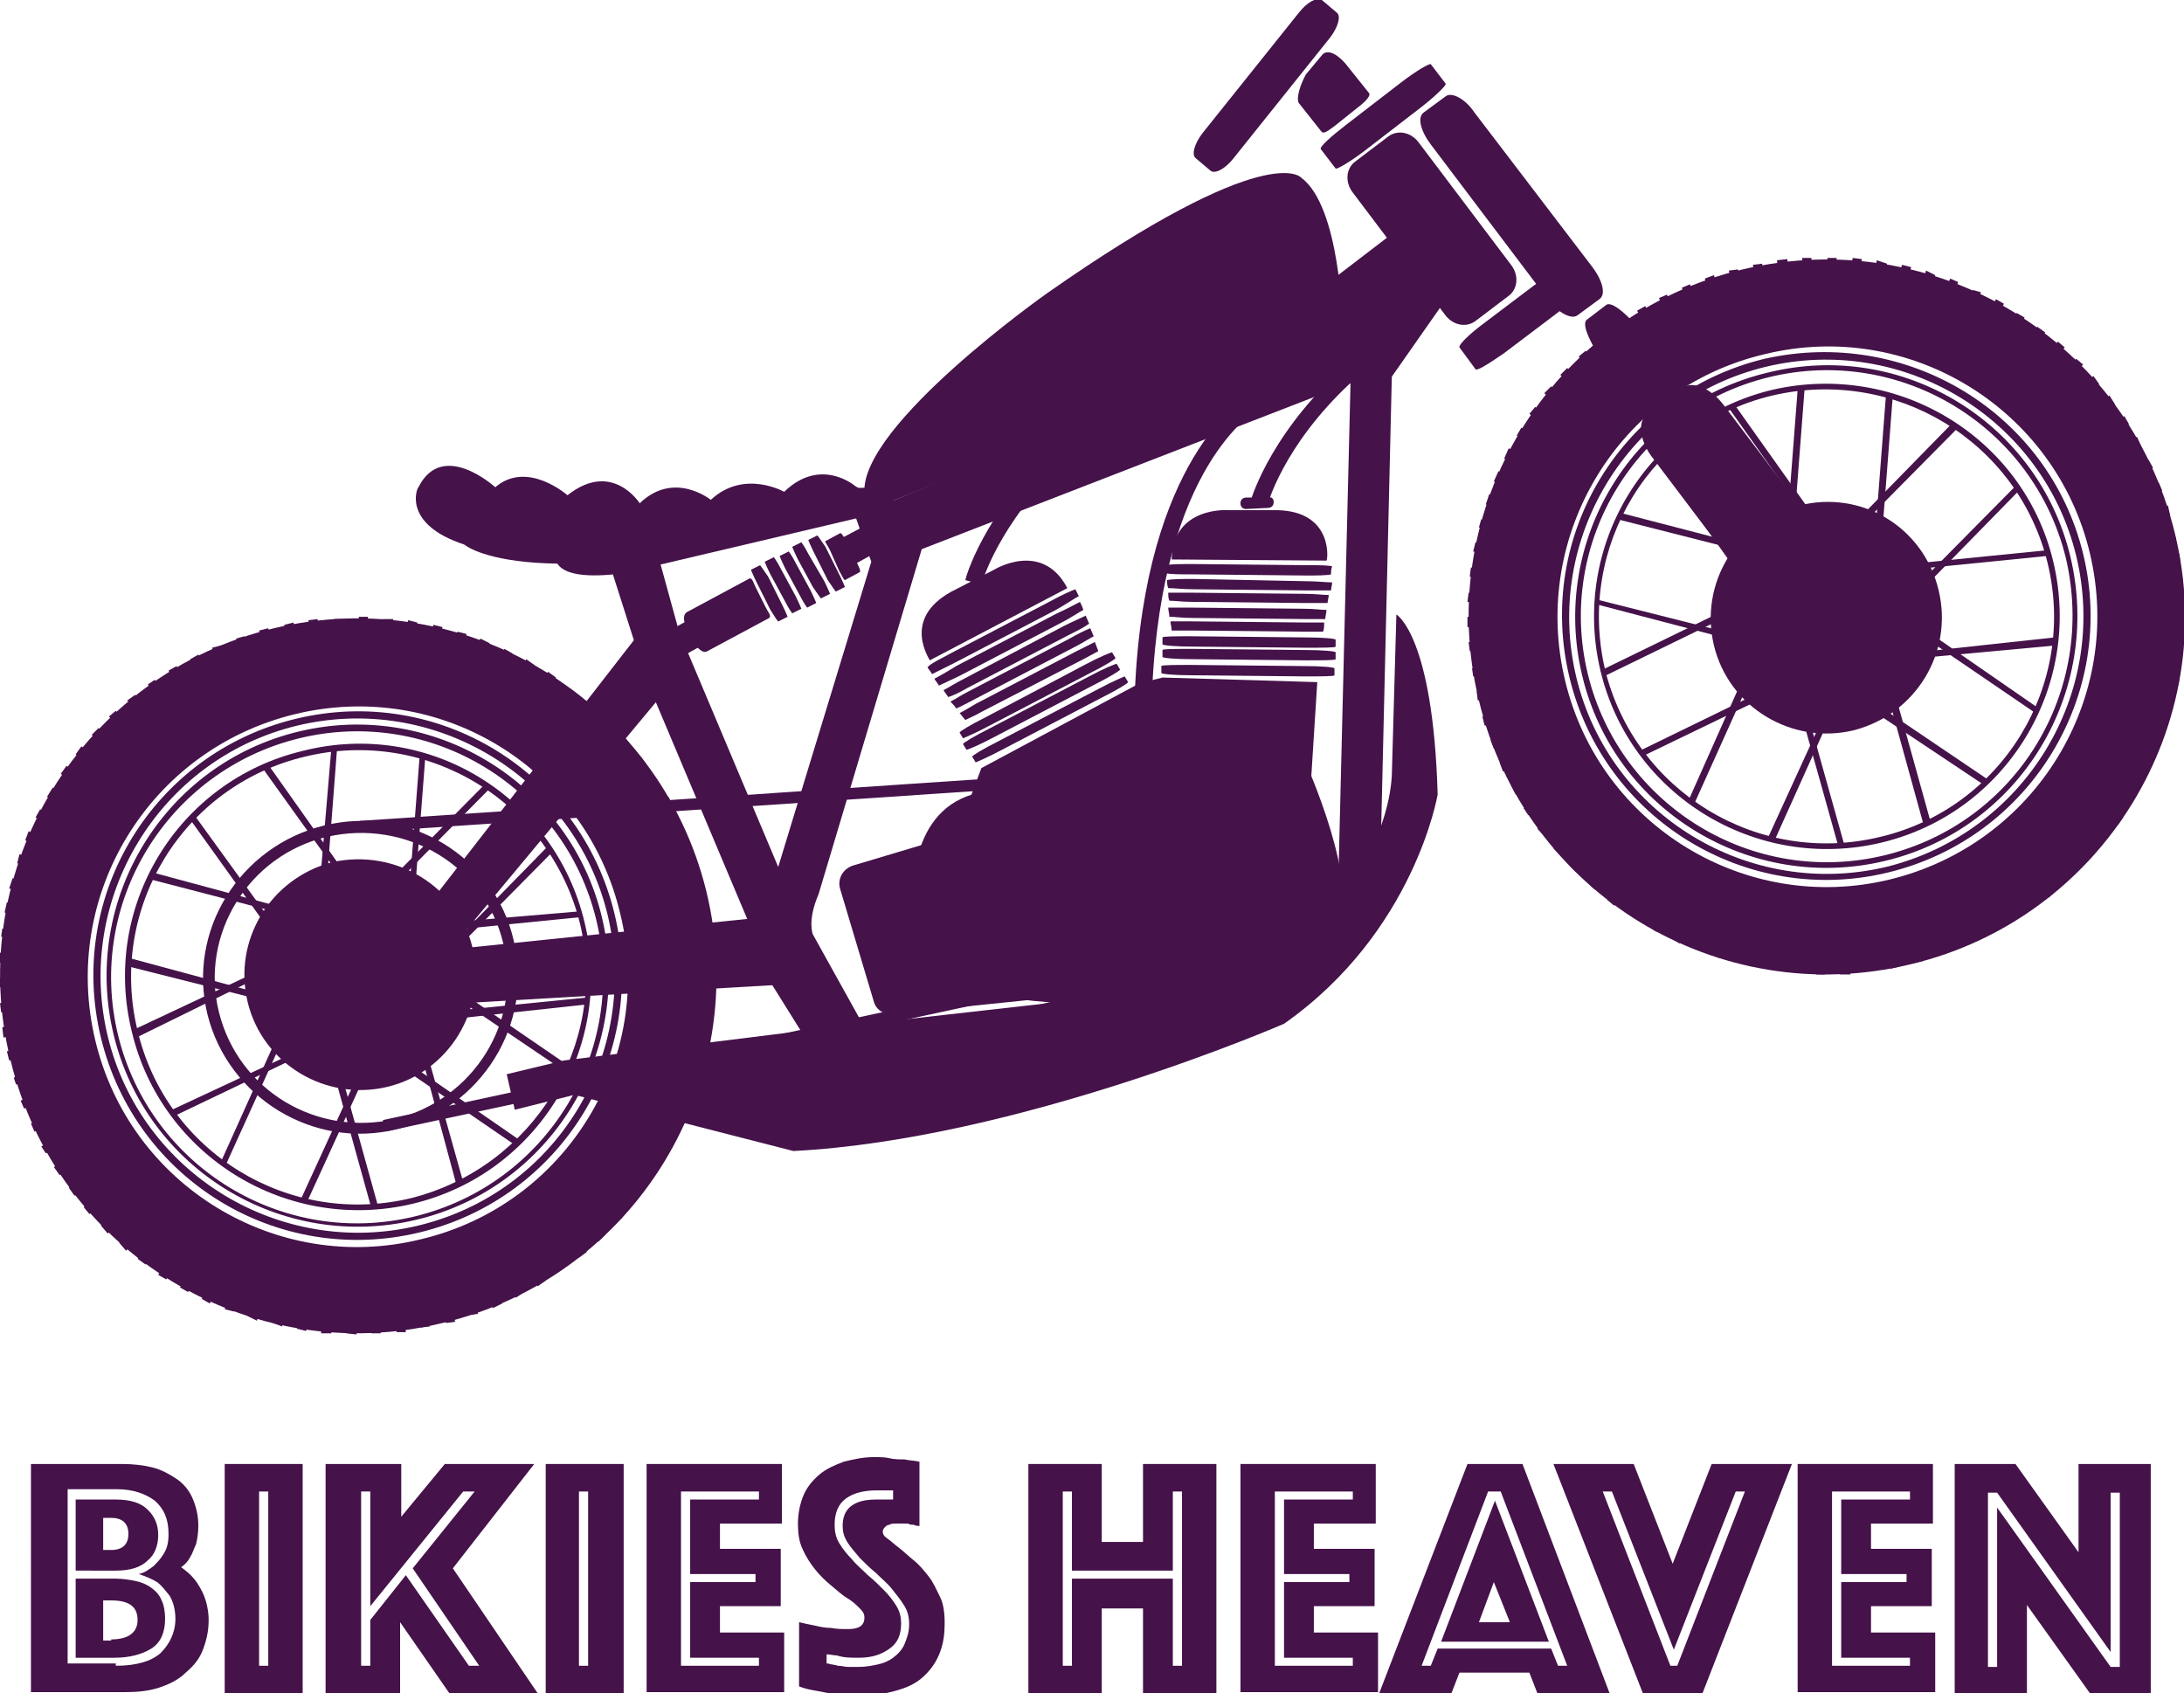 <?xml version="1.0" encoding="utf-8"?>
<!-- Generator: Adobe Illustrator 19.1.0, SVG Export Plug-In . SVG Version: 6.00 Build 0)  -->
<svg version="1.1" id="Layer_1" xmlns="http://www.w3.org/2000/svg" xmlns:xlink="http://www.w3.org/1999/xlink" x="0px" y="0px"
	 viewBox="-755 919.5 190.5 147.7" style="enable-background:new -755 919.5 190.5 147.7;" xml:space="preserve">
<style type="text/css">
	.st0{fill:#45124A;}
	.st1{fill:none;}
	.st2{enable-background:new    ;}
</style>
<g>
	<g>
		<g>
			<g>
				<path class="st0" d="M-601.1,950.8c-12.4,3-20,15.4-17,27.8c3,12.4,15.5,20,27.8,17c12.4-3,20-15.5,17-27.8
					S-588.7,948-601.1,950.8z M-590.4,995.1c-12,2.9-24.2-4.5-27.1-16.5s4.5-24.2,16.5-27.1s24.2,4.5,27.1,16.5
					C-571,980-578.4,992.1-590.4,995.1z"/>
			</g>
		</g>
		<g>
			<g>
				<path class="st0" d="M-603,943c-16.8,4-27.1,20.9-23,37.6c4,16.8,20.9,27.1,37.7,23c16.7-4,27.1-20.9,23-37.6
					C-569.4,949.2-586.2,939-603,943z M-590.1,996.2c-12.6,3.1-25.4-4.7-28.4-17.4c-3-12.6,4.7-25.4,17.4-28.4
					c12.6-3.1,25.4,4.7,28.4,17.4C-569.7,980.5-577.5,993.1-590.1,996.2z"/>
			</g>
		</g>
		<g>
			<g>
				<path class="st0" d="M-600.8,952c-11.8,2.8-19,14.7-16.2,26.4c2.8,11.8,14.7,19,26.4,16.2c11.8-2.8,19-14.7,16.2-26.5
					C-577.2,956.3-589.1,949.1-600.8,952z M-590.6,994.1c-11.5,2.8-23.1-4.3-25.9-15.8s4.3-23.1,15.8-25.9
					c11.5-2.8,23.1,4.3,25.9,15.8C-572.1,979.8-579.1,991.3-590.6,994.1z"/>
			</g>
		</g>
		<g>
			<g>
				<path class="st0" d="M-600.4,953.5c-10.9,2.6-17.6,13.6-15,24.5c2.6,10.9,13.6,17.6,24.5,15c10.9-2.6,17.6-13.6,15-24.5
					C-578.5,957.6-589.5,951-600.4,953.5z M-591,992.5c-10.7,2.6-21.4-4-24-14.6c-2.5-10.7,4-21.4,14.6-23.9
					c10.7-2.5,21.4,4,24,14.6C-573.8,979.3-580.4,990-591,992.5z"/>
			</g>
		</g>
	</g>
	<g>
		<g>
			<g>
				<g>
					<path class="st0" d="M-736.9,1008c-1.8-7.3,2.8-14.7,10.2-16.5l0,0c7.4-1.8,14.8,2.7,16.5,10l0,0c1.8,7.3-2.8,14.7-10.2,16.5
						l0,0C-727.7,1019.8-735.1,1015.2-736.9,1008L-736.9,1008z M-735.9,1007.8c1.7,6.8,8.5,10.9,15.4,9.3l0,0
						c6.8-1.7,11.1-8.5,9.4-15.3l0,0c-1.6-6.8-8.5-10.9-15.4-9.3l0,0C-733.3,994.1-737.6,1001-735.9,1007.8L-735.9,1007.8z"/>
				</g>
			</g>
		</g>
	</g>
	<g>
		<g>
			<g>
				<path class="st0" d="M-721.4,1018.2l-0.2-1l69-14.9l-0.2-14.4l-17.1,0.6l-53.6,3.6l-0.1-1l53.6-3.6l18.2-0.5l0.2,16.2
					L-721.4,1018.2L-721.4,1018.2z M-723.6,992L-723.6,992L-723.6,992L-723.6,992z"/>
			</g>
		</g>
	</g>
	<g>
		<g>
			<g>
				<path class="st0" d="M-729.2,982.2c-12.4,3-20,15.4-17,27.8s15.4,20,27.8,17c12.4-3,20-15.4,17-27.8
					C-704.4,986.8-716.8,979.2-729.2,982.2z M-718.5,1026.4c-12,2.9-24.2-4.5-27.1-16.5c-2.9-12,4.5-24.2,16.5-27.1
					c12-2.9,24.2,4.5,27.1,16.5C-699.1,1011.5-706.5,1023.5-718.5,1026.4z"/>
			</g>
		</g>
		<g>
			<g>
				<path class="st0" d="M-731.1,974.3c-16.7,4-27.1,20.9-23,37.6c4,16.8,20.9,27.1,37.7,23c16.8-4,27.1-20.9,23-37.7
					C-697.5,980.6-714.4,970.3-731.1,974.3z M-718.3,1027.6c-12.6,3.1-25.4-4.7-28.4-17.4c-3-12.6,4.7-25.3,17.4-28.4
					c12.7-3.1,25.4,4.7,28.4,17.4C-697.8,1011.8-705.6,1024.6-718.3,1027.6z"/>
			</g>
		</g>
		<g>
			<g>
				<path class="st0" d="M-728.9,983.3c-11.8,2.8-19,14.7-16.2,26.4c2.8,11.8,14.7,19,26.4,16.2c11.8-2.8,19-14.7,16.2-26.4
					C-705.3,987.8-717.2,980.5-728.9,983.3z M-718.8,1025.6c-11.5,2.8-23.1-4.3-25.9-15.8s4.3-23.1,15.8-25.9s23.1,4.3,25.9,15.8
					S-707.3,1022.8-718.8,1025.6z"/>
			</g>
		</g>
		<g>
			<g>
				<path class="st0" d="M-728.6,985c-10.9,2.6-17.6,13.6-14.9,24.5c2.6,10.9,13.6,17.6,24.5,15c10.9-2.6,17.6-13.6,15-24.5
					C-706.6,989-717.6,982.2-728.6,985z M-719.1,1024c-10.7,2.6-21.4-4-23.9-14.6c-2.6-10.7,4-21.4,14.6-23.9
					c10.7-2.6,21.4,4,24,14.6C-701.9,1010.6-708.5,1021.3-719.1,1024z"/>
			</g>
		</g>
	</g>
	<g>
		<g>
			<g>
				<g>
					<polygon class="st0" points="-732.1,986.5 -731.6,986.2 -724.1,996.8 -724.5,997.1 					"/>
				</g>
			</g>
			<g>
				<g>
					<polygon class="st0" points="-727.2,997.8 -726.1,984.8 -725.6,984.8 -726.6,997.8 					"/>
				</g>
			</g>
		</g>
		<g>
			<g>
				<g>
					<polygon class="st0" points="-741.9,996.2 -741.7,995.6 -729.1,999 -729.2,999.5 					"/>
				</g>
			</g>
			<g>
				<g>
					<polygon class="st0" points="-738.4,991 -737.9,990.8 -730.3,1001.3 -730.8,1001.6 					"/>
				</g>
			</g>
		</g>
		<g>
			<g>
				<g>
					<polygon class="st0" points="-743.3,1009.3 -731.6,1003.8 -731.3,1004.2 -743.1,1010 					"/>
				</g>
			</g>
			<g>
				<g>
					<polygon class="st0" points="-743.8,1003.8 -743.6,1003.1 -731,1006.5 -731.1,1007 					"/>
				</g>
			</g>
		</g>
		<g>
			<g>
				<g>
					<polygon class="st0" points="-735.8,1021 -730.4,1009 -729.9,1009.2 -735.3,1021.1 					"/>
				</g>
			</g>
			<g>
				<g>
					<polygon class="st0" points="-740,1016.3 -728.2,1010.8 -728,1011.2 -739.7,1016.8 					"/>
				</g>
			</g>
		</g>
		<g>
			<g>
				<g>
					<polygon class="st0" points="-726.1,1012.3 -725.5,1012.2 -722,1024.8 -722.6,1024.9 					"/>
				</g>
			</g>
			<g>
				<g>
					<polygon class="st0" points="-728.8,1024.2 -723.3,1012.2 -722.8,1012.5 -728.2,1024.3 					"/>
				</g>
			</g>
		</g>
		<g>
			<g>
				<g>
					<polygon class="st0" points="-720.7,1012.1 -720.3,1011.6 -709.6,1019 -709.9,1019.5 					"/>
				</g>
			</g>
			<g>
				<g>
					<polygon class="st0" points="-718.6,1010.2 -718.1,1010.1 -714.6,1022.6 -715.2,1022.8 					"/>
				</g>
			</g>
		</g>
		<g>
			<g>
				<g>
					<polygon class="st0" points="-716.6,1008.5 -716.7,1007.8 -703.7,1006.5 -703.7,1007.1 					"/>
				</g>
			</g>
			<g>
				<g>
					<polygon class="st0" points="-716.3,1005.8 -716,1005.2 -705.2,1012.6 -705.5,1013.1 					"/>
				</g>
			</g>
		</g>
		<g>
			<g>
				<g>
					<polygon class="st0" points="-716.3,1002.6 -707.2,993.3 -706.8,993.8 -715.9,1003 					"/>
				</g>
			</g>
			<g>
				<g>
					<polygon class="st0" points="-717.4,1000.8 -717.5,1000.1 -704.5,999 -704.4,999.5 					"/>
				</g>
			</g>
		</g>
		<g>
			<g>
				<g>
					<polygon class="st0" points="-719.4,998.5 -718.4,985.5 -717.9,985.5 -718.9,998.5 					"/>
				</g>
			</g>
			<g>
				<g>
					<polygon class="st0" points="-721.9,997.2 -712.8,988 -712.3,988.3 -721.5,997.6 					"/>
				</g>
			</g>
		</g>
	</g>
	<g>
		<g>
			<g>
				<polygon class="st0" points="-731.9,976.5 -732.4,974.5 -731.6,974.3 -731.1,976.3 				"/>
			</g>
			<g>
				<polygon class="st0" points="-734.4,975.2 -733.7,975 -733,976.8 -733.8,977.1 				"/>
			</g>
			<g>
				<polygon class="st0" points="-736.5,976 -735.7,975.8 -735,977.6 -735.7,978 				"/>
			</g>
			<g>
				<polygon class="st0" points="-738.4,977 -737.7,976.6 -736.8,978.5 -737.6,978.8 				"/>
			</g>
			<g>
				<polygon class="st0" points="-740.3,978 -739.6,977.6 -738.6,979.5 -739.3,979.8 				"/>
			</g>
			<g>
				<polygon class="st0" points="-742.1,979.2 -741.5,978.8 -740.3,980.5 -741,981 				"/>
			</g>
			<g>
				<polygon class="st0" points="-743.9,980.6 -743.2,980.1 -742,981.8 -742.6,982.2 				"/>
			</g>
			<g>
				<polygon class="st0" points="-745.5,982 -744.9,981.5 -743.5,983 -744.1,983.5 				"/>
			</g>
			<g>
				<polygon class="st0" points="-747,983.6 -746.4,983 -745,984.5 -745.6,985 				"/>
			</g>
			<g>
				<polygon class="st0" points="-748.4,985.3 -747.9,984.6 -746.3,986 -746.9,986.6 				"/>
			</g>
			<g>
				<polygon class="st0" points="-749.7,987 -749.2,986.3 -747.6,987.5 -748.1,988.2 				"/>
			</g>
			<g>
				<polygon class="st0" points="-750.9,989 -750.4,988.2 -748.7,989.2 -749.2,990 				"/>
			</g>
			<g>
				<polygon class="st0" points="-751.9,990.8 -751.5,990.1 -749.7,991 -750.1,991.8 				"/>
			</g>
			<g>
				<polygon class="st0" points="-752.8,992.8 -752.5,992 -750.6,993 -751,993.6 				"/>
			</g>
			<g>
				<polygon class="st0" points="-753.5,994.8 -753.3,994 -751.4,994.8 -751.7,995.5 				"/>
			</g>
			<g>
				<polygon class="st0" points="-754.2,997 -753.9,996.1 -752,996.8 -752.2,997.5 				"/>
			</g>
			<g>
				<polygon class="st0" points="-754.6,999.1 -754.4,998.2 -752.5,998.8 -752.6,999.5 				"/>
			</g>
			<g>
				<polygon class="st0" points="-754.9,1001.2 -754.8,1000.5 -752.8,1000.8 -752.9,1001.5 				"/>
			</g>
			<g>
				<polygon class="st0" points="-755.1,1003.5 -755,1002.6 -753,1002.8 -753.1,1003.5 				"/>
			</g>
			<g>
				<polygon class="st0" points="-755.1,1005.6 -755.1,1004.8 -753.1,1004.8 -753.1,1005.6 				"/>
			</g>
			<g>
				<polygon class="st0" points="-754.9,1007.8 -755,1007 -753,1006.8 -752.9,1007.6 				"/>
			</g>
			<g>
				<polygon class="st0" points="-754.7,1010 -754.8,1009.1 -752.8,1008.8 -752.7,1009.6 				"/>
			</g>
			<g>
				<polygon class="st0" points="-754.2,1012 -754.4,1011.2 -752.4,1010.8 -752.2,1011.6 				"/>
			</g>
			<g>
				<polygon class="st0" points="-753.8,1013.5 -751.9,1012.8 -751.7,1013.6 -753.6,1014.1 				"/>
			</g>
			<g>
				<polygon class="st0" points="-753.2,1015.5 -751.2,1014.8 -751,1015.5 -752.9,1016.2 				"/>
			</g>
			<g>
				<polygon class="st0" points="-752.3,1017.5 -750.5,1016.6 -750.1,1017.5 -752,1018.2 				"/>
			</g>
			<g>
				<polygon class="st0" points="-751.4,1019.5 -749.6,1018.5 -749.2,1019.2 -751,1020.1 				"/>
			</g>
			<g>
				<polygon class="st0" points="-750.3,1021.3 -748.5,1020.2 -748.1,1021 -749.8,1022 				"/>
			</g>
			<g>
				<polygon class="st0" points="-749,1023.1 -747.4,1022 -746.9,1022.6 -748.5,1023.8 				"/>
			</g>
			<g>
				<polygon class="st0" points="-747.7,1024.8 -746.1,1023.5 -745.6,1024.2 -747.2,1025.4 				"/>
			</g>
			<g>
				<polygon class="st0" points="-746.2,1026.4 -744.7,1025.1 -744.2,1025.7 -745.6,1027.1 				"/>
			</g>
			<g>
				<polygon class="st0" points="-744.6,1027.9 -743.3,1026.4 -742.7,1027.1 -744,1028.6 				"/>
			</g>
			<g>
				<polygon class="st0" points="-743,1029.3 -741.7,1027.8 -741.1,1028.2 -742.3,1029.8 				"/>
			</g>
			<g>
				<polygon class="st0" points="-741.2,1030.7 -740,1028.9 -739.4,1029.4 -740.5,1031.1 				"/>
			</g>
			<g>
				<polygon class="st0" points="-739.3,1031.8 -738.3,1030.1 -737.6,1030.4 -738.6,1032.2 				"/>
			</g>
			<g>
				<polygon class="st0" points="-737.4,1032.8 -736.5,1030.9 -735.8,1031.3 -736.7,1033.2 				"/>
			</g>
			<g>
				<polygon class="st0" points="-735.4,1033.7 -734.6,1031.8 -733.9,1032.2 -734.6,1033.9 				"/>
			</g>
			<g>
				<polygon class="st0" points="-733.4,1034.3 -732.7,1032.4 -731.9,1032.8 -732.6,1034.7 				"/>
			</g>
			<g>
				<polygon class="st0" points="-731.2,1034.9 -730.7,1033.1 -729.9,1033.2 -730.4,1035.2 				"/>
			</g>
			<g>
				<polygon class="st0" points="-729.1,1035.4 -728.8,1033.4 -727.9,1033.6 -728.3,1035.6 				"/>
			</g>
			<g>
				<polygon class="st0" points="-727,1035.8 -726.7,1033.8 -725.9,1033.8 -726.1,1035.8 				"/>
			</g>
			<g>
				<polygon class="st0" points="-724.8,1035.8 -724.7,1033.8 -723.9,1033.8 -723.9,1035.9 				"/>
			</g>
			<g>
				<polygon class="st0" points="-722.6,1035.8 -722.7,1033.8 -721.8,1033.8 -721.8,1035.8 				"/>
			</g>
			<g>
				<polygon class="st0" points="-720.4,1035.7 -720.6,1033.7 -719.8,1033.6 -719.6,1035.7 				"/>
			</g>
			<g>
				<polygon class="st0" points="-718.3,1035.3 -718.6,1033.3 -717.8,1033.2 -717.5,1035.2 				"/>
			</g>
			<g>
				<polygon class="st0" points="-716.1,1034.9 -716.6,1032.9 -715.8,1032.8 -715.3,1034.8 				"/>
			</g>
			<g>
				<polygon class="st0" points="-714.7,1032.3 -713.9,1032.2 -713.3,1034.1 -714,1034.2 				"/>
			</g>
			<g>
				<polygon class="st0" points="-712.7,1031.7 -712,1031.3 -711.2,1033.2 -712,1033.6 				"/>
			</g>
			<g>
				<polygon class="st0" points="-710.9,1030.8 -710.1,1030.4 -709.3,1032.2 -710,1032.7 				"/>
			</g>
			<g>
				<polygon class="st0" points="-709.1,1029.8 -708.4,1029.4 -707.4,1031.2 -708.1,1031.7 				"/>
			</g>
			<g>
				<polygon class="st0" points="-707.4,1028.8 -706.7,1028.3 -705.6,1029.9 -706.2,1030.4 				"/>
			</g>
			<g>
				<polygon class="st0" points="-705.7,1027.6 -705.1,1027.1 -703.8,1028.7 -704.5,1029.2 				"/>
			</g>
			<g>
				<polygon class="st0" points="-704.2,1026.2 -703.5,1025.7 -702.2,1027.2 -702.8,1027.8 				"/>
			</g>
			<g>
				<polygon class="st0" points="-702.7,1024.8 -702.1,1024.2 -700.7,1025.7 -701.3,1026.2 				"/>
			</g>
			<g>
				<polygon class="st0" points="-701.4,1023.2 -700.8,1022.6 -699.3,1024 -699.8,1024.6 				"/>
			</g>
			<g>
				<polygon class="st0" points="-700.1,1021.6 -699.6,1021 -698,1022.2 -698.5,1022.8 				"/>
			</g>
			<g>
				<polygon class="st0" points="-699,1020 -698.5,1019.2 -696.8,1020.3 -697.3,1021 				"/>
			</g>
			<g>
				<polygon class="st0" points="-698,1018.1 -697.6,1017.5 -695.8,1018.5 -696.2,1019.1 				"/>
			</g>
			<g>
				<polygon class="st0" points="-697.1,1016.3 -696.7,1015.6 -694.9,1016.5 -695.2,1017.1 				"/>
			</g>
			<g>
				<polygon class="st0" points="-696.3,1014.5 -696,1013.6 -694.1,1014.3 -694.4,1015.1 				"/>
			</g>
			<g>
				<polygon class="st0" points="-695.7,1012.5 -695.5,1011.8 -693.5,1012.2 -693.8,1013 				"/>
			</g>
			<g>
				<polygon class="st0" points="-695.2,1010.5 -695.1,1009.8 -693.1,1010.1 -693.3,1011 				"/>
			</g>
			<g>
				<polygon class="st0" points="-694.9,1008.5 -694.8,1007.8 -692.8,1008 -692.9,1008.8 				"/>
			</g>
			<g>
				<polygon class="st0" points="-694.7,1006.5 -694.6,1005.6 -692.6,1005.8 -692.7,1006.6 				"/>
			</g>
			<g>
				<polygon class="st0" points="-694.6,1004.5 -694.6,1003.6 -692.6,1003.6 -692.6,1004.5 				"/>
			</g>
			<g>
				<polygon class="st0" points="-694.7,1002.5 -694.8,1001.5 -692.7,1001.5 -692.7,1002.2 				"/>
			</g>
			<g>
				<polygon class="st0" points="-694.9,1000.3 -695.1,999.5 -693,999.3 -692.9,1000.1 				"/>
			</g>
			<g>
				<polygon class="st0" points="-695.3,998.3 -695.5,997.5 -693.5,997.1 -693.3,998 				"/>
			</g>
			<g>
				<polygon class="st0" points="-696,995.6 -694.1,995 -693.9,995.8 -695.8,996.5 				"/>
			</g>
			<g>
				<polygon class="st0" points="-696.7,993.6 -694.8,993 -694.5,993.8 -696.5,994.5 				"/>
			</g>
			<g>
				<polygon class="st0" points="-697.6,991.8 -695.7,991 -695.4,991.8 -697.2,992.5 				"/>
			</g>
			<g>
				<polygon class="st0" points="-698.5,990 -696.7,989 -696.3,989.8 -698.1,990.8 				"/>
			</g>
			<g>
				<polygon class="st0" points="-699.6,988.2 -697.9,987.2 -697.4,988 -699.2,989 				"/>
			</g>
			<g>
				<polygon class="st0" points="-700.8,986.6 -699.1,985.5 -698.7,986.1 -700.3,987.3 				"/>
			</g>
			<g>
				<polygon class="st0" points="-702.1,985 -700.5,983.8 -700,984.5 -701.6,985.8 				"/>
			</g>
			<g>
				<polygon class="st0" points="-703.5,983.6 -702.1,982.2 -701.5,982.8 -703,984.2 				"/>
			</g>
			<g>
				<polygon class="st0" points="-705,982.2 -703.7,980.8 -703.1,981.3 -704.4,982.8 				"/>
			</g>
			<g>
				<polygon class="st0" points="-706.6,981 -705.4,979.5 -704.7,980 -706,981.5 				"/>
			</g>
			<g>
				<polygon class="st0" points="-708.3,979.8 -707.2,978.1 -706.5,978.6 -707.7,980.3 				"/>
			</g>
			<g>
				<polygon class="st0" points="-710.1,978.8 -709.1,977 -708.4,977.5 -709.4,979.2 				"/>
			</g>
			<g>
				<polygon class="st0" points="-711.9,978 -711,976.1 -710.3,976.5 -711.2,978.2 				"/>
			</g>
			<g>
				<polygon class="st0" points="-713.8,977.1 -713.1,975.2 -712.3,975.6 -713.1,977.5 				"/>
			</g>
			<g>
				<polygon class="st0" points="-715.8,976.5 -715.1,974.6 -714.3,974.8 -715,976.8 				"/>
			</g>
			<g>
				<polygon class="st0" points="-717.7,976 -717.2,974 -716.4,974.2 -716.9,976.2 				"/>
			</g>
			<g>
				<polygon class="st0" points="-719.8,975.6 -719.4,973.6 -718.6,973.8 -718.9,975.8 				"/>
			</g>
			<g>
				<polygon class="st0" points="-721.8,975.5 -721.6,973.5 -720.7,973.5 -721,975.5 				"/>
			</g>
			<g>
				<polygon class="st0" points="-723.8,975.5 -723.7,973.3 -722.9,973.3 -723,975.5 				"/>
			</g>
			<g>
				<polygon class="st0" points="-725.9,975.5 -725.9,973.5 -725.1,973.5 -725,975.5 				"/>
			</g>
			<g>
				<polygon class="st0" points="-727.9,975.6 -728.1,973.6 -727.3,973.5 -727.1,975.5 				"/>
			</g>
			<g>
				<polygon class="st0" points="-729.9,976 -730.2,974 -729.4,973.8 -729.1,975.8 				"/>
			</g>
		</g>
		<g>
			<g>
				<polygon class="st0" points="-603.8,945.1 -604.2,943.1 -603.4,943 -602.9,945 				"/>
			</g>
			<g>
				<polygon class="st0" points="-606.3,943.8 -605.5,943.5 -604.9,945.5 -605.7,945.8 				"/>
			</g>
			<g>
				<polygon class="st0" points="-608.3,944.6 -607.6,944.3 -606.8,946.1 -607.6,946.5 				"/>
			</g>
			<g>
				<polygon class="st0" points="-610.3,945.5 -609.6,945.2 -608.7,947 -609.4,947.3 				"/>
			</g>
			<g>
				<polygon class="st0" points="-612.2,946.6 -611.5,946.2 -610.5,948 -611.2,948.5 				"/>
			</g>
			<g>
				<polygon class="st0" points="-614,947.8 -613.3,947.5 -612.2,949 -612.9,949.5 				"/>
			</g>
			<g>
				<polygon class="st0" points="-615.7,949.2 -615.1,948.8 -613.8,950.3 -614.5,950.8 				"/>
			</g>
			<g>
				<polygon class="st0" points="-617.3,950.6 -616.7,950.1 -615.4,951.6 -616,952.1 				"/>
			</g>
			<g>
				<polygon class="st0" points="-618.9,952.2 -618.3,951.6 -616.9,953 -617.4,953.6 				"/>
			</g>
			<g>
				<polygon class="st0" points="-620.3,953.8 -619.7,953.2 -618.2,954.5 -618.7,955.2 				"/>
			</g>
			<g>
				<polygon class="st0" points="-621.6,955.6 -621.1,955 -619.4,956.1 -619.9,956.8 				"/>
			</g>
			<g>
				<polygon class="st0" points="-622.7,957.5 -622.3,956.8 -620.6,957.8 -621,958.5 				"/>
			</g>
			<g>
				<polygon class="st0" points="-623.8,959.5 -623.4,958.6 -621.6,959.6 -622,960.3 				"/>
			</g>
			<g>
				<polygon class="st0" points="-624.7,961.5 -624.3,960.6 -622.5,961.5 -622.8,962.2 				"/>
			</g>
			<g>
				<polygon class="st0" points="-625.4,963.5 -625.1,962.6 -623.2,963.3 -623.5,964.1 				"/>
			</g>
			<g>
				<polygon class="st0" points="-626,965.5 -625.8,964.8 -623.9,965.3 -624.1,966.1 				"/>
			</g>
			<g>
				<polygon class="st0" points="-626.5,967.6 -626.3,966.8 -624.3,967.3 -624.5,968.1 				"/>
			</g>
			<g>
				<polygon class="st0" points="-626.8,969.8 -626.7,969 -624.7,969.3 -624.8,970.1 				"/>
			</g>
			<g>
				<polygon class="st0" points="-627,972 -626.9,971.2 -624.9,971.3 -624.9,972.1 				"/>
			</g>
			<g>
				<polygon class="st0" points="-627,974.2 -627,973.3 -624.9,973.5 -624.9,974.2 				"/>
			</g>
			<g>
				<polygon class="st0" points="-626.8,976.3 -626.9,975.5 -624.9,975.5 -624.8,976.2 				"/>
			</g>
			<g>
				<polygon class="st0" points="-626.5,978.5 -626.6,977.8 -624.6,977.5 -624.5,978.2 				"/>
			</g>
			<g>
				<polygon class="st0" points="-626.1,980.6 -626.2,979.8 -624.3,979.5 -624.1,980.2 				"/>
			</g>
			<g>
				<polygon class="st0" points="-625.7,982 -623.7,981.5 -623.5,982.2 -625.5,982.8 				"/>
			</g>
			<g>
				<polygon class="st0" points="-625,984 -623.1,983.3 -622.8,984.1 -624.7,984.8 				"/>
			</g>
			<g>
				<polygon class="st0" points="-624.2,986 -622.3,985.2 -622,986 -623.9,986.8 				"/>
			</g>
			<g>
				<polygon class="st0" points="-623.2,988 -621.4,987 -621,987.8 -622.8,988.8 				"/>
			</g>
			<g>
				<polygon class="st0" points="-622.1,990 -620.4,988.8 -620,989.5 -621.7,990.6 				"/>
			</g>
			<g>
				<polygon class="st0" points="-620.9,991.8 -619.3,990.5 -618.8,991.2 -620.4,992.3 				"/>
			</g>
			<g>
				<polygon class="st0" points="-619.5,993.5 -618,992.1 -617.5,992.8 -619,994 				"/>
			</g>
			<g>
				<polygon class="st0" points="-618.1,995 -616.6,993.6 -616,994.2 -617.5,995.6 				"/>
			</g>
			<g>
				<polygon class="st0" points="-616.5,996.5 -615.1,995 -614.5,995.6 -615.9,997.1 				"/>
			</g>
			<g>
				<polygon class="st0" points="-614.8,998 -613.6,996.3 -612.9,996.8 -614.2,998.5 				"/>
			</g>
			<g>
				<polygon class="st0" points="-613,999.2 -611.9,997.5 -611.2,998 -612.4,999.6 				"/>
			</g>
			<g>
				<polygon class="st0" points="-611.2,1000.3 -610.2,998.6 -609.5,999 -610.5,1000.8 				"/>
			</g>
			<g>
				<polygon class="st0" points="-609.3,1001.3 -608.4,999.5 -607.6,1000 -608.5,1001.8 				"/>
			</g>
			<g>
				<polygon class="st0" points="-607.3,1002.2 -606.5,1000.3 -605.7,1000.6 -606.5,1002.5 				"/>
			</g>
			<g>
				<polygon class="st0" points="-605.2,1003 -604.6,1001 -603.8,1001.3 -604.4,1003.2 				"/>
			</g>
			<g>
				<polygon class="st0" points="-603.1,1003.5 -602.6,1001.6 -601.8,1001.8 -602.3,1003.8 				"/>
			</g>
			<g>
				<polygon class="st0" points="-601,1004 -600.6,1002 -599.8,1002.1 -600.2,1004.1 				"/>
			</g>
			<g>
				<polygon class="st0" points="-598.8,1004.3 -598.6,1002.3 -597.8,1002.3 -598,1004.3 				"/>
			</g>
			<g>
				<polygon class="st0" points="-596.6,1004.5 -596.6,1002.5 -595.7,1002.5 -595.8,1004.5 				"/>
			</g>
			<g>
				<polygon class="st0" points="-594.5,1004.5 -594.5,1002.5 -593.7,1002.3 -593.6,1004.5 				"/>
			</g>
			<g>
				<polygon class="st0" points="-592.3,1004.2 -592.5,1002.2 -591.7,1002.1 -591.5,1004.1 				"/>
			</g>
			<g>
				<polygon class="st0" points="-590.1,1004 -590.5,1002 -589.7,1001.8 -589.3,1003.8 				"/>
			</g>
			<g>
				<polygon class="st0" points="-588.5,1001.5 -587.7,1001.3 -587.2,1003.3 -588,1003.5 				"/>
			</g>
			<g>
				<polygon class="st0" points="-586.5,1001 -585.7,1000.8 -585.1,1002.6 -585.9,1002.8 				"/>
			</g>
			<g>
				<polygon class="st0" points="-584.6,1000.2 -583.8,1000 -583.1,1001.8 -583.9,1002.1 				"/>
			</g>
			<g>
				<polygon class="st0" points="-582.7,999.5 -582,999 -581.1,1000.8 -581.9,1001.2 				"/>
			</g>
			<g>
				<polygon class="st0" points="-581,998.5 -580.2,998 -579.2,999.8 -580,1000.2 				"/>
			</g>
			<g>
				<polygon class="st0" points="-579.2,997.3 -578.5,997 -577.4,998.5 -578.1,999 				"/>
			</g>
			<g>
				<polygon class="st0" points="-577.6,996.1 -576.9,995.6 -575.7,997.2 -576.3,997.8 				"/>
			</g>
			<g>
				<polygon class="st0" points="-576,994.8 -575.4,994.2 -574.1,995.8 -574.7,996.3 				"/>
			</g>
			<g>
				<polygon class="st0" points="-574.6,993.3 -574,992.8 -572.5,994.2 -573.1,994.8 				"/>
			</g>
			<g>
				<polygon class="st0" points="-573.2,991.8 -572.7,991.2 -571.1,992.5 -571.7,993.1 				"/>
			</g>
			<g>
				<polygon class="st0" points="-572,990.2 -571.5,989.5 -569.8,990.8 -570.3,991.5 				"/>
			</g>
			<g>
				<polygon class="st0" points="-570.8,988.5 -570.4,987.8 -568.7,989 -569.1,989.6 				"/>
			</g>
			<g>
				<polygon class="st0" points="-569.8,986.8 -569.4,986 -567.7,987 -568.1,987.8 				"/>
			</g>
			<g>
				<polygon class="st0" points="-568.9,985 -568.6,984.1 -566.8,985 -567.1,985.8 				"/>
			</g>
			<g>
				<polygon class="st0" points="-568.2,983 -567.9,982.2 -566,983 -566.3,983.8 				"/>
			</g>
			<g>
				<polygon class="st0" points="-567.6,981.1 -567.3,980.3 -565.4,980.8 -565.6,981.6 				"/>
			</g>
			<g>
				<polygon class="st0" points="-567.1,979.1 -566.9,978.3 -564.9,978.8 -565.1,979.5 				"/>
			</g>
			<g>
				<polygon class="st0" points="-566.8,977.1 -566.6,976.2 -564.6,976.5 -564.8,977.5 				"/>
			</g>
			<g>
				<polygon class="st0" points="-566.6,975 -566.5,974.2 -564.5,974.5 -564.5,975.2 				"/>
			</g>
			<g>
				<polygon class="st0" points="-566.5,973 -566.5,972.2 -564.5,972.2 -564.5,973 				"/>
			</g>
			<g>
				<polygon class="st0" points="-566.6,971 -566.6,970.1 -564.6,970 -564.6,970.8 				"/>
			</g>
			<g>
				<polygon class="st0" points="-566.8,969 -566.9,968.1 -564.9,967.8 -564.8,968.8 				"/>
			</g>
			<g>
				<polygon class="st0" points="-567.2,967 -567.3,966.1 -565.4,965.8 -565.2,966.5 				"/>
			</g>
			<g>
				<polygon class="st0" points="-567.9,964.2 -565.9,963.6 -565.7,964.5 -567.7,965 				"/>
			</g>
			<g>
				<polygon class="st0" points="-568.6,962.2 -566.7,961.6 -566.4,962.3 -568.3,963 				"/>
			</g>
			<g>
				<polygon class="st0" points="-569.4,960.5 -567.6,959.6 -567.2,960.3 -569.1,961.1 				"/>
			</g>
			<g>
				<polygon class="st0" points="-570.4,958.6 -568.6,957.6 -568.2,958.5 -570,959.3 				"/>
			</g>
			<g>
				<polygon class="st0" points="-571.5,956.8 -569.7,955.8 -569.3,956.5 -571,957.5 				"/>
			</g>
			<g>
				<polygon class="st0" points="-572.7,955.2 -571,954 -570.5,954.8 -572.2,956 				"/>
			</g>
			<g>
				<polygon class="st0" points="-574,953.6 -572.4,952.3 -571.9,953 -573.4,954.3 				"/>
			</g>
			<g>
				<polygon class="st0" points="-575.4,952.2 -573.9,950.8 -573.3,951.3 -574.8,952.8 				"/>
			</g>
			<g>
				<polygon class="st0" points="-576.9,950.8 -575.5,949.3 -574.9,949.8 -576.3,951.3 				"/>
			</g>
			<g>
				<polygon class="st0" points="-578.5,949.5 -577.3,948 -576.6,948.5 -577.9,950 				"/>
			</g>
			<g>
				<polygon class="st0" points="-580.2,948.5 -579.1,946.8 -578.4,947.2 -579.5,948.8 				"/>
			</g>
			<g>
				<polygon class="st0" points="-582,947.5 -580.9,945.6 -580.2,946 -581.3,947.8 				"/>
			</g>
			<g>
				<polygon class="st0" points="-583.8,946.5 -582.9,944.8 -582.2,945 -583.1,946.8 				"/>
			</g>
			<g>
				<polygon class="st0" points="-585.7,945.8 -584.9,943.8 -584.2,944.1 -584.9,946 				"/>
			</g>
			<g>
				<polygon class="st0" points="-587.6,945.1 -587,943.1 -586.2,943.5 -586.8,945.3 				"/>
			</g>
			<g>
				<polygon class="st0" points="-589.6,944.6 -589.1,942.6 -588.3,942.8 -588.8,944.8 				"/>
			</g>
			<g>
				<polygon class="st0" points="-591.6,944.2 -591.3,942.2 -590.4,942.5 -590.8,944.5 				"/>
			</g>
			<g>
				<polygon class="st0" points="-593.7,944 -593.4,942 -592.6,942.1 -592.8,944.1 				"/>
			</g>
			<g>
				<polygon class="st0" points="-595.7,944 -595.6,942 -594.8,942 -594.9,944 				"/>
			</g>
			<g>
				<polygon class="st0" points="-597.7,944 -597.8,942 -597,942 -596.9,944 				"/>
			</g>
			<g>
				<polygon class="st0" points="-599.8,944.2 -600,942.2 -599.1,942.1 -598.9,944.1 				"/>
			</g>
			<g>
				<polygon class="st0" points="-601.8,944.6 -602.1,942.6 -601.3,942.5 -601,944.5 				"/>
			</g>
		</g>
	</g>
	<g>
		<path class="st0" d="M-644.6,963.8L-644.6,963.8L-644.6,963.8L-644.6,963.8L-644.6,963.8L-644.6,963.8z M-646,963.5
			c0-0.1,1.5-5.7,7.8-11.6l0,0l1,1c-5.9,5.5-7.3,10.7-7.3,10.9l0,0L-646,963.5L-646,963.5z"/>
	</g>
	<g>
		<path class="st0" d="M-670.8,970.1c0-0.1,1.5-5.7,7.8-11.6l0,0l1,1.1c-6,5.6-7.4,10.9-7.4,10.9l0,0l0,0L-670.8,970.1L-670.8,970.1
			z"/>
	</g>
	<g>
		<path class="st0" d="M-656,979.6c0.9-20,9.4-25.3,9.9-25.6l0,0l0,0l0.8,1.2c-0.2,0.2-8.3,4.8-9.2,24.4l0,0H-656L-656,979.6z"/>
	</g>
	<g>
		<g>
			<g>
				<g>
					<polygon class="st0" points="-604.2,955.1 -603.7,954.8 -596.1,965.5 -596.6,965.8 					"/>
				</g>
			</g>
			<g>
				<g>
					<polygon class="st0" points="-599.2,966.5 -598.2,953.5 -597.6,953.5 -598.6,966.5 					"/>
				</g>
			</g>
		</g>
		<g>
			<g>
				<g>
					<polygon class="st0" points="-613.9,964.8 -613.8,964.2 -601.1,967.5 -601.3,968 					"/>
				</g>
			</g>
			<g>
				<g>
					<polygon class="st0" points="-610.4,959.6 -610,959.3 -602.4,970 -602.9,970.2 					"/>
				</g>
			</g>
		</g>
		<g>
			<g>
				<g>
					<polygon class="st0" points="-615.4,978 -603.7,972.3 -603.4,972.8 -615.1,978.5 					"/>
				</g>
			</g>
			<g>
				<g>
					<polygon class="st0" points="-615.8,972.2 -615.7,971.8 -603,975 -603.2,975.5 					"/>
				</g>
			</g>
		</g>
		<g>
			<g>
				<g>
					<polygon class="st0" points="-607.8,989.5 -602.5,977.6 -601.9,977.8 -607.3,989.8 					"/>
				</g>
			</g>
			<g>
				<g>
					<polygon class="st0" points="-612,985 -600.3,979.3 -600,979.8 -611.8,985.5 					"/>
				</g>
			</g>
		</g>
		<g>
			<g>
				<g>
					<polygon class="st0" points="-598.1,981 -597.6,980.8 -594.1,993.3 -594.6,993.5 					"/>
				</g>
			</g>
			<g>
				<g>
					<polygon class="st0" points="-600.8,992.6 -595.4,980.8 -594.9,981 -600.3,993 					"/>
				</g>
			</g>
		</g>
		<g>
			<g>
				<g>
					<polygon class="st0" points="-592.7,980.8 -592.4,980.2 -581.6,987.5 -581.9,988 					"/>
				</g>
			</g>
			<g>
				<g>
					<polygon class="st0" points="-590.7,978.8 -590.1,978.6 -586.6,991.2 -587.2,991.5 					"/>
				</g>
			</g>
		</g>
		<g>
			<g>
				<g>
					<polygon class="st0" points="-588.7,977 -588.7,976.5 -575.8,975.1 -575.7,975.8 					"/>
				</g>
			</g>
			<g>
				<g>
					<polygon class="st0" points="-588.3,974.3 -588,973.8 -577.3,981.2 -577.6,981.6 					"/>
				</g>
			</g>
		</g>
		<g>
			<g>
				<g>
					<polygon class="st0" points="-588.4,971.2 -579.3,962 -578.9,962.3 -588,971.6 					"/>
				</g>
			</g>
			<g>
				<g>
					<polygon class="st0" points="-589.5,969.3 -589.5,968.8 -576.5,967.5 -576.5,968 					"/>
				</g>
			</g>
		</g>
		<g>
			<g>
				<g>
					<polygon class="st0" points="-591.5,967 -590.5,954 -589.9,954 -590.9,967 					"/>
				</g>
			</g>
			<g>
				<g>
					<polygon class="st0" points="-593.9,965.8 -584.8,956.5 -584.4,957 -593.5,966.2 					"/>
				</g>
			</g>
		</g>
	</g>
	<g>
		<g>
			<g>
				<path class="st0" d="M-660.4,977.5c1.3-0.7,2.3-1.1,2.4-1.1l0.3,0.5c0,0.1-1,0.7-2.2,1.3l-8.8,4.6c-1.3,0.7-2.3,1.1-2.3,1.1
					l-0.3-0.5c0-0.1,1-0.7,2.2-1.3L-660.4,977.5z"/>
			</g>
		</g>
		<g>
			<g>
				<path class="st0" d="M-660,978.5c1.3-0.7,2.3-1.1,2.4-1.1l0.3,0.5c0,0.1-1,0.7-2.2,1.3l-8.8,4.6c-1.3,0.7-2.3,1.1-2.4,1.1
					l-0.3-0.5c0-0.1,1-0.7,2.2-1.3L-660,978.5z"/>
			</g>
		</g>
		<g>
			<g>
				<path class="st0" d="M-659.2,979.6c1.3-0.7,2.3-1.1,2.3-1.1l0.3,0.5c0,0.1-1,0.7-2.2,1.3l-8.8,4.6c-1.3,0.7-2.3,1.1-2.3,1.1
					l-0.3-0.5c0-0.1,1-0.7,2.2-1.3L-659.2,979.6z"/>
			</g>
		</g>
		<g>
			<g>
				<path class="st0" d="M-672,971.1l3.7-1.9c0,0,4.2-2.6,6.4,1.6l-12,6.3C-673.9,977-676.4,973.5-672,971.1z"/>
			</g>
		</g>
		<g>
			<g>
				<path class="st0" d="M-672.1,976.5l8.8-4.6c0.9-0.5,1.8-0.9,2.1-1c0.1,0.2,0.2,0.4,0.3,0.6c-0.4,0.2-1.1,0.7-2,1.2l-8.8,4.6
					c-0.8,0.4-1.6,0.8-2,1c-0.1-0.2-0.3-0.4-0.4-0.6C-673.7,977.3-673,977-672.1,976.5z"/>
			</g>
		</g>
		<g>
			<g>
				<path class="st0" d="M-662.8,973c0.9-0.4,1.6-0.8,2-1c0.1,0.2,0.2,0.4,0.3,0.7c-0.4,0.2-1.1,0.7-1.9,1.1l-8.8,4.6
					c-0.8,0.4-1.5,0.7-1.9,0.9c-0.1-0.2-0.3-0.4-0.4-0.6c0.4-0.2,1.1-0.6,1.9-1.1L-662.8,973z"/>
			</g>
		</g>
		<g>
			<g>
				<path class="st0" d="M-662.2,974.1c0.8-0.4,1.5-0.7,1.9-0.9c0.1,0.2,0.2,0.5,0.3,0.7c-0.4,0.3-1,0.6-1.8,1l-8.8,4.6
					c-0.7,0.4-1.3,0.7-1.7,0.8c-0.1-0.2-0.3-0.4-0.4-0.6c0.4-0.2,1-0.6,1.8-1L-662.2,974.1z"/>
			</g>
		</g>
		<g>
			<g>
				<path class="st0" d="M-670,980.5c-0.6,0.3-1.1,0.6-1.6,0.8c-0.1-0.2-0.3-0.4-0.5-0.6c0.4-0.2,1-0.6,1.6-0.9l8.8-4.6
					c0.7-0.4,1.3-0.7,1.8-0.9c0.1,0.2,0.2,0.5,0.3,0.7c-0.4,0.2-1,0.6-1.6,0.9L-670,980.5z"/>
			</g>
		</g>
		<g>
			<g>
				<path class="st0" d="M-669.4,981.6c-0.5,0.3-1,0.5-1.4,0.7c-0.2-0.2-0.3-0.4-0.5-0.6c0.4-0.2,0.9-0.5,1.4-0.8l8.8-4.6
					c0.6-0.3,1.2-0.6,1.6-0.8c0.1,0.3,0.2,0.5,0.3,0.8c-0.4,0.2-0.9,0.5-1.5,0.8L-669.4,981.6z"/>
			</g>
		</g>
		<g>
			<g>
				<polygon class="st0" points="-669.4,986.5 -672.5,994.8 -640.9,991.6 -640.1,979 -653.6,978.6 -655.6,979.1 				"/>
			</g>
		</g>
	</g>
	<g>
		<g>
			<path class="st0" d="M-713.8,1002.1c1.3,5.4-2,10.9-7.4,12.2c-5.4,1.3-10.9-2-12.2-7.4c-1.3-5.4,2-10.8,7.4-12.2
				C-720.5,993.5-715.1,996.8-713.8,1002.1z"/>
		</g>
	</g>
	<g>
		<g>
			<path class="st0" d="M-585.9,971c1.3,5.4-2,10.8-7.4,12.2c-5.4,1.3-10.9-2-12.2-7.4c-1.3-5.4,2-10.8,7.4-12.2
				C-592.6,962.2-587.2,965.5-585.9,971z"/>
		</g>
	</g>
	<g>
		<g>
			<g>
				<path class="st0" d="M-636.7,946.8l-43.7,17.7l1.4,4l-10.4,34.1l5.8,9.3c2.2,3.6,5.8,2.1,5.8,2.1l33.5-8.1
					c10.3-2.5,9.6-6.8,9.6-6.8l1.1-46.7C-633.7,949-636.7,946.8-636.7,946.8z M-638.3,997.8c0,0-0.1,2.9-3.5,3.7l-35.2,8.8
					c0,0-1.4,0.3-2.6-1.2l-4.5-8.1c0,0-0.5-1.2,0.5-3.5l9-30.1l37.4-14.5L-638.3,997.8z"/>
			</g>
		</g>
	</g>
	<g>
		<g>
			<polygon class="st0" points="-633.7,952.5 -626,941.5 -629.8,937 -639.2,944.2 -637.2,953 			"/>
		</g>
	</g>
	<g>
		<g>
			<path class="st0" d="M-623.2,942.6c0.7,0.9,0.6,2.1-0.2,2.7l-2.9,2.2c-0.8,0.6-2,0.4-2.7-0.6l-8-10.6c-0.7-0.9-0.6-2.1,0.2-2.7
				l2.9-2.2c0.8-0.6,2-0.4,2.7,0.6L-623.2,942.6z"/>
		</g>
	</g>
	<g>
		<path class="st0" d="M-635.6,927.6c0.2,0.2-0.2,0.7-1,1.3l-2,1.6c-0.8,0.6-1,0.7-1.2,0.4l-1.9-2.4c-0.2-0.2-0.1-1.2,0.6-2.5
			l1.5-1.8c0.8-0.6,2,0.9,2,0.9L-635.6,927.6z"/>
	</g>
	<g>
		<g>
			<path class="st0" d="M-618.7,943c-0.1-0.2-1.2,0.5-2.5,1.4l-4.5,3.4c-1.2,0.9-2.1,1.8-2,2l1.4,1.9c0.1,0.2,1.2-0.5,2.5-1.4
				l4.5-3.4c1.2-0.9,2.1-1.8,2-2L-618.7,943z"/>
		</g>
	</g>
	<g>
		<g>
			<path class="st0" d="M-630.2,925.1c-0.1-0.1-1.3,0.6-2.6,1.6l-4.8,3.7c-1.3,1-2.3,1.9-2.2,2.1l1.3,1.7c0.1,0.1,1.3-0.6,2.6-1.6
				l4.8-3.7c1.3-1,2.3-2,2.2-2.1L-630.2,925.1z"/>
		</g>
	</g>
	<g>
		<g>
			<path class="st0" d="M-616.1,942.8c0.9,1.2,1.2,2.4,0.6,2.8l-1.9,1.4c-0.5,0.4-1.7-0.2-2.6-1.4l-10.2-13.5
				c-0.9-1.2-1.2-2.4-0.6-2.8l1.9-1.4c0.5-0.4,1.7,0.2,2.5,1.4L-616.1,942.8z"/>
		</g>
	</g>
	<g>
		<path class="st0" d="M-647.4,933.3c-0.7,0.9-1.6,1.4-2,1.1l-1.3-1.1c-0.4-0.3-0.1-1.3,0.6-2.2l8.4-10.5c0.7-0.9,1.6-1.4,2-1.1
			l1.3,1.1c0.4,0.3,0.1,1.3-0.6,2.2L-647.4,933.3z"/>
	</g>
	<g>
		<g>
			<path class="st0" d="M-591.3,972.5c1.1,1.5,1.4,3.3,0.5,3.9l-3.1,2.3c-0.8,0.6-2.5-0.1-3.6-1.6l-13.3-17.6
				c-1.2-1.5-1.4-3.3-0.5-3.9l3.1-2.3c0.9-0.6,2.5,0.1,3.6,1.6L-591.3,972.5z"/>
		</g>
	</g>
	<g>
		<g>
			<path class="st0" d="M-607.1,951.5c0,0.1-0.6,0.6-1.5,1.3l-3.1,2.3c-0.8,0.6-1.6,1.1-1.6,1.1l-0.5-0.7c0-0.1,0.6-0.6,1.4-1.3
				l3.1-2.3c0.8-0.6,1.6-1.1,1.6-1.1L-607.1,951.5z"/>
		</g>
	</g>
	<g>
		<g>
			<path class="st0" d="M-593.6,972.5c1.5,2,2.4,3.9,1.9,4.3l-1.7,1.3c-0.5,0.4-2.1-1-3.6-3l-17.7-23.4c-1.5-2-2.4-3.9-1.9-4.3
				l1.7-1.3c0.5-0.4,2.1,1,3.6,3L-593.6,972.5z"/>
		</g>
	</g>
	<g>
		<g>
			<path class="st0" d="M-685.4,999.2c0.5,1.1,0,2.3-1.1,2.8l0,0c-1.1,0.5-2.3,0-2.8-1.1l-10.2-24.2c-0.5-1.1,0-2.3,1.1-2.8l0,0
				c1.1-0.5,2.3,0,2.8,1.1L-685.4,999.2z"/>
		</g>
	</g>
	<g>
		<g>
			<g>
				<path class="st0" d="M-688.2,972.5c0.2,0.4,0.5,0.7,0.3,0.9l-5.4,2.9c-0.3,0.2-0.7-0.1-1-0.5l-0.9-1.8c-0.2-0.4-0.2-0.9,0.1-1.1
					l5.4-2.9c0.3-0.2,0.4,0.3,0.6,0.7L-688.2,972.5z"/>
			</g>
		</g>
		<g>
			<g>
				<path class="st0" d="M-682.6,967.5c-0.2-0.4-0.5-0.8-0.4-0.8l1.3-0.7c0.1,0,0.3,0.3,0.5,0.7l0.9,1.8c0.2,0.4,0.4,0.8,0.3,0.9
					l-1.3,0.7c-0.1,0-0.2-0.3-0.5-0.8L-682.6,967.5z"/>
			</g>
		</g>
		<g>
			<g>
				<path class="st0" d="M-681.7,967.2c-0.2-0.3-0.3-0.5-0.2-0.6l1.9-1c0.1-0.1,0.3,0.1,0.5,0.4l0.6,1.2c0.1,0.3,0.2,0.6,0.1,0.6
					l-1.8,1c-0.1,0-0.2-0.2-0.3-0.5L-681.7,967.2z"/>
			</g>
		</g>
		<g>
			<g>
				<path class="st0" d="M-693.8,975.1c0.1,0.3,0.3,0.5,0.2,0.6l-1.8,1c-0.1,0.1-0.3-0.1-0.5-0.4l-0.6-1.2c-0.2-0.3-0.2-0.6-0.1-0.6
					l1.8-1c0.1-0.1,0.2,0.2,0.3,0.5L-693.8,975.1z"/>
			</g>
		</g>
		<g>
			<g>
				<path class="st0" d="M-686.8,972.2c0.3,0.6,0.5,1.1,0.5,1.1l-0.8,0.4c-0.1,0-0.3-0.4-0.7-1l-1.2-2.4c-0.3-0.6-0.5-1.1-0.5-1.1
					l0.8-0.4c0,0,0.3,0.4,0.7,1L-686.8,972.2z"/>
			</g>
		</g>
		<g>
			<g>
				<path class="st0" d="M-685.6,971.5c0.3,0.6,0.5,1.1,0.5,1.1l-0.8,0.4c0,0-0.3-0.4-0.6-1l-1.3-2.4c-0.3-0.6-0.5-1.1-0.5-1.1
					l0.8-0.4c0,0,0.3,0.4,0.6,1L-685.6,971.5z"/>
			</g>
		</g>
		<g>
			<g>
				<path class="st0" d="M-684.3,971c0.3,0.6,0.5,1.1,0.5,1.1l-0.8,0.4c0,0-0.3-0.4-0.6-1l-1.3-2.4c-0.3-0.6-0.5-1.1-0.5-1.1
					l0.8-0.4c0,0,0.3,0.4,0.6,1L-684.3,971z"/>
			</g>
		</g>
		<g>
			<g>
				<path class="st0" d="M-683.1,970.2c0.3,0.6,0.5,1.1,0.5,1.1l-0.8,0.4c0,0-0.3-0.4-0.7-1l-1.3-2.4c-0.3-0.6-0.5-1.1-0.5-1.1
					l0.8-0.4c0,0,0.3,0.4,0.6,1L-683.1,970.2z"/>
			</g>
		</g>
		<g>
			<g>
				<path class="st0" d="M-681.8,969.6c0.3,0.6,0.5,1.1,0.5,1.1l-0.8,0.4c0,0-0.3-0.4-0.7-1l-1.2-2.4c-0.3-0.6-0.5-1.1-0.5-1.1
					l0.8-0.4c0,0,0.3,0.4,0.7,1L-681.8,969.6z"/>
			</g>
		</g>
	</g>
	<g>
		<g>
			<path class="st0" d="M-597.8,973.6c-0.3-1.4,0.5-2.7,1.9-3.1l0,0c1.4-0.3,2.7,0.5,3.1,1.9l0,0c0.3,1.4-0.5,2.7-1.9,3.1l0,0
				C-596.1,975.8-597.5,975-597.8,973.6L-597.8,973.6z M-597.5,973.5c0.3,1.2,1.4,1.9,2.6,1.6l0,0c1.2-0.3,1.9-1.5,1.6-2.6l0,0
				c-0.3-1.2-1.4-1.9-2.6-1.6l0,0C-597,971.1-597.7,972.3-597.5,973.5L-597.5,973.5z"/>
		</g>
	</g>
	<g>
		<g>
			<path class="st0" d="M-679.1,966.3c-0.2-1,0.4-2,1.4-2.3l0,0c1-0.2,2.1,0.4,2.3,1.4l0,0c0.2,1-0.4,2-1.4,2.3l0,0
				C-677.8,968-678.8,967.3-679.1,966.3L-679.1,966.3z M-678.7,966.2c0.2,0.8,1,1.3,1.8,1.1l0,0c0.8-0.2,1.3-1,1.1-1.8l0,0
				c-0.2-0.8-1-1.3-1.8-1.1l0,0C-678.4,964.5-678.9,965.5-678.7,966.2L-678.7,966.2z"/>
		</g>
	</g>
	<g>
		<g>
			<polygon class="st0" points="-699.5,976 -701.7,969.1 -697.5,968.3 -695.3,976.3 			"/>
		</g>
	</g>
	<g>
		<g>
			<path class="st0" d="M-706.5,967.8c0,0-0.9,2.6,5.9,1.7l21.2-5l2.4-1.3l-1.3-1.2l-3.2,0.1L-706.5,967.8z"/>
		</g>
	</g>
	<g>
		<g>
			<path class="st0" d="M-659.9,991.2c0.3,0.9,4.6,14.3,3.7,14.6l-20.5,2.1c-0.9,0.3-1.9-0.2-2.1-1.1l-2.9-9.7
				c-0.3-0.9,0.2-1.8,1.1-2.1l9.7-2.9c0.9-0.3,1.9,0.2,2.1,1.1L-659.9,991.2z"/>
		</g>
	</g>
	<g>
		<g>
			<g>
				<path class="st0" d="M-651.7,1005.3c-6.9,1.7-13.2,1.6-18.7-0.1c-0.1,0-3.3-0.6-4.3-4c0-0.1-2.2-10.2,4.6-12.2l22.9-6.8h0.1
					c1.8-0.4,4.3,0,5.1,2.9c0.2,0.4,5.2,11.3,3.1,15.2v0.1h-0.1C-639.1,1000.5-644.4,1003.5-651.7,1005.3L-651.7,1005.3z"/>
			</g>
		</g>
		<g>
			<g>
				<path class="st0" d="M-647.1,982.6c0.6-0.1,3.7-0.7,4.7,2.6c0,0,5.2,11.2,3.2,15c0,0-5.3,3.1-12.6,4.8
					c-5.5,1.3-12.1,1.9-18.6-0.1c0,0-3.1-0.5-4.1-3.8c0,0-2.2-9.8,4.3-11.8l22.9-6.8C-647.2,982.6-647.2,982.6-647.1,982.6
					 M-647.2,982C-647.3,982-647.3,982-647.2,982l-23,6.8c-5.6,1.7-5.6,9-4.8,12.6c1,3.4,4.1,4.2,4.6,4.3c5.6,1.7,12,1.7,18.9,0.1
					c7.3-1.8,12.5-4.8,12.8-4.9l0.2-0.1l0.1-0.2c2.1-3.9-2.5-14.1-3.1-15.5C-642.6,982-645.3,981.5-647.2,982L-647.2,982z"/>
			</g>
		</g>
	</g>
	<g>
		<g>
			<path class="st0" d="M-673.5,1001.3c-1.4-4.8,7.7-11.8,19.7-15.4c4.8-1.4,9.9,1.3,11.4,6.1c1.4,4.8-1.3,9.9-6.2,11.3
				C-659.8,1006.6-672.1,1006.1-673.5,1001.3z"/>
		</g>
		<g>
			<path class="st0" d="M-665.8,1005.6c-4.1-0.5-7.2-1.8-8-4.2l0,0l0,0c0-0.1,0-0.1-0.1-0.2l0,0c-0.6-2.7,1.5-5.6,5.1-8.4l0,0
				c3.6-2.8,8.9-5.4,14.9-7.2l0,0c0.2,0,0.3-0.1,0.5-0.1l0,0c4.9-1.2,9.9,1.6,11.3,6.4l0,0c0,0.2,0.1,0.3,0.1,0.5l0,0
				c1.2,4.8-1.7,9.8-6.6,11.3l0,0c-0.9,0.3-1.8,0.5-2.7,0.7l0,0C-656.4,1005.6-661.7,1006-665.8,1005.6L-665.8,1005.6z M-665.8,1005
				c4.1,0.4,9.3,0,14.4-1.2l0,0c0.9-0.2,1.7-0.4,2.6-0.7l0,0c4.5-1.4,7.2-6,6.1-10.5l0,0c0-0.1-0.1-0.3-0.1-0.4l0,0
				c-1.3-4.5-6-7.1-10.5-6l0,0c-0.2,0-0.3,0.1-0.5,0.1l0,0c-5.9,1.8-11.1,4.3-14.7,7.1l0,0c-3.6,2.7-5.4,5.6-4.9,7.7l0,0
				c0,0.1,0,0.1,0,0.2l0,0l-0.3,0.1l0.3-0.1C-672.6,1003.1-669.8,1004.5-665.8,1005L-665.8,1005z"/>
		</g>
	</g>
	<g>
		<g>
			<g>
				<path class="st0" d="M-651,975c-1.4,0-2.6,0-2.6,0.1v0.6c0,0.1,1.2,0.2,2.6,0.2l9.9,0.1c1.4,0,2.6,0,2.6-0.1v-0.6
					c0-0.1-1.1-0.2-2.6-0.2L-651,975z"/>
			</g>
		</g>
		<g>
			<g>
				<path class="st0" d="M-651,976.1c-1.4,0-2.6,0-2.6,0.1v0.6c0,0.1,1.2,0.2,2.6,0.2l9.9,0.1c1.4,0,2.6,0,2.6-0.1v-0.6
					c0-0.1-1.2-0.2-2.6-0.2L-651,976.1z"/>
			</g>
		</g>
		<g>
			<g>
				<path class="st0" d="M-651.1,977.5c-1.4,0-2.6,0-2.6,0.1v0.6c0,0.1,1.2,0.2,2.6,0.2l9.9,0.1c1.4,0,2.6,0,2.6-0.1v-0.6
					c0-0.1-1.1-0.2-2.6-0.2L-651.1,977.5z"/>
			</g>
		</g>
		<g>
			<g>
				<path class="st0" d="M-643.6,964h-4.2c0,0-4.9-0.4-5,4.3l13.5,0.1C-639.2,968.5-638.6,964.1-643.6,964z"/>
			</g>
		</g>
		<g>
			<g>
				<path class="st0" d="M-641,968.8l-9.9-0.1c-1.1,0-2,0-2.4,0.1c0,0.2,0,0.5,0,0.7c0.4,0.1,1.3,0.1,2.3,0.1l9.9,0.1
					c0.9,0,1.8,0,2.2-0.1c0-0.2,0-0.5,0.1-0.7C-639.2,968.8-640,968.8-641,968.8z"/>
			</g>
		</g>
		<g>
			<g>
				<path class="st0" d="M-650.9,970c-1,0-1.8,0-2.3,0.1c0,0.2,0,0.5,0.1,0.7c0.5,0,1.3,0.1,2.2,0.1l9.9,0.1c0.9,0,1.6,0,2.1,0
					c0-0.2,0.1-0.5,0.1-0.7c-0.5,0-1.3-0.1-2.2-0.1L-650.9,970z"/>
			</g>
		</g>
		<g>
			<g>
				<path class="st0" d="M-651,971.2c-0.9,0-1.7,0-2.1,0c0,0.2,0,0.5,0.1,0.7c0.5,0,1.2,0.1,2,0.1l9.9,0.1c0.8,0,1.5,0,1.9,0
					c0-0.2,0.1-0.5,0.1-0.7c-0.5,0-1.2-0.1-2-0.1L-651,971.2z"/>
			</g>
		</g>
		<g>
			<g>
				<path class="st0" d="M-641.1,973.5c0.7,0,1.3,0,1.7,0c0-0.3,0.1-0.5,0.1-0.8c-0.5,0-1.1-0.1-1.9-0.1l-9.9-0.1c-0.8,0-1.5,0-2,0
					c0,0.3,0.1,0.5,0.1,0.8c0.5,0,1.1,0.1,1.9,0.1L-641.1,973.5z"/>
			</g>
		</g>
		<g>
			<g>
				<path class="st0" d="M-641.1,974.6c0.6,0,1.1,0,1.5,0c0.1-0.2,0.1-0.5,0.1-0.8c-0.4,0-1,0-1.7,0l-9.9-0.1c-0.7,0-1.3,0-1.8,0
					c0,0.3,0.1,0.5,0.1,0.8c0.4,0,1,0,1.7,0L-641.1,974.6z"/>
			</g>
		</g>
	</g>
	<g>
		<g>
			<g>
				<path class="st0" d="M-660.7,997.5c-1.2-4.2,1.1-8.6,5.3-9.8c4.2-1.3,8.6,1.1,9.8,5.3c1.2,4.2-1.1,8.6-5.3,9.8
					C-655.1,1004-659.5,1001.6-660.7,997.5z"/>
			</g>
		</g>
		<g>
			<g>
				<path class="st0" d="M-660.1,997.2c-1.2-3.9,1.1-8,5-9.1c3.9-1.2,8,1.1,9.2,4.9c1.2,3.9-1.1,8-5,9.2
					C-654.9,1003.3-659,1001.1-660.1,997.2z"/>
			</g>
		</g>
	</g>
	<g>
		<g>
			<path class="st0" d="M-633.2,973.1c0,0,3.2,1.8,3.6,15.7c0,0-2,12-13.4,20c0,0-23.2,10.1-42.8,11.1l-19.1-4.9l-5.2,1.3l-0.7-3.1
				l5-1.2l21-2.6l40.8-4.6c0,0,9.8-8.5,10.4-17.6L-633.2,973.1z"/>
		</g>
	</g>
	<g>
		<g>
			<path class="st0" d="M-714.5,967c0,0,5.6,5,33.2-2.3c0,0,2.7-1.9,0.9-2.8c0,0-3-2.6-6.2,0.5c0,0-3.5-2-6.4,0.7
				c0,0-3.2-2.6-6.2,0.3c0,0-2.4-3.8-6.3-0.7c0,0-3.5-3.1-6.3-0.7c0,0-4.6-4.2-6.7,0C-718.6,962-720,965.2-714.5,967z"/>
		</g>
	</g>
	<g>
		<g>
			<path class="st0" d="M-714.8,1002.8c0.6,2.4-0.9,4.9-3.3,5.5l-4.3,1c-2.4,0.6-4.9-0.9-5.5-3.3l0,0c-0.6-2.5,0.9-4.9,3.3-5.5
				l4.3-1C-717.8,999-715.4,1000.5-714.8,1002.8L-714.8,1002.8z"/>
		</g>
	</g>
	<g>
		<g>
			<polygon class="st0" points="-715.5,1002.3 -685.4,999.2 -683.6,1005.2 -719.7,1007.3 			"/>
		</g>
	</g>
	<g>
		<g>
			<path class="st0" d="M-689,1002.8c-0.2-1,0.4-2.1,1.4-2.3l0,0c1-0.2,2.1,0.4,2.3,1.4l0,0c0.2,1-0.4,2-1.4,2.3l0,0
				C-687.7,1004.5-688.8,1003.8-689,1002.8L-689,1002.8z M-688.6,1002.8c0.2,0.8,1,1.3,1.8,1.1l0,0c0.8-0.2,1.3-1,1.1-1.8l0,0
				c-0.2-0.8-1-1.3-1.8-1.1l0,0C-688.3,1001-688.8,1002-688.6,1002.8L-688.6,1002.8z"/>
		</g>
	</g>
	<g>
		<g>
			<path class="st0" d="M-726.6,1005.8c-0.4-1.7,0.6-3.4,2.3-3.8l0,0c1.7-0.4,3.4,0.6,3.8,2.3l0,0c0.4,1.7-0.6,3.4-2.3,3.8l0,0
				C-724.6,1008.5-726.2,1007.5-726.6,1005.8L-726.6,1005.8z M-726.3,1005.8c0.4,1.5,1.8,2.4,3.3,2l0,0c1.5-0.4,2.4-1.8,2-3.3l0,0
				c-0.4-1.5-1.8-2.4-3.3-2l0,0C-725.7,1002.8-726.6,1004.2-726.3,1005.8L-726.3,1005.8z"/>
		</g>
	</g>
	<g>
		<g>
			<polygon class="st0" points="-720.1,1001.6 -698.9,974.3 -696,978.6 -715.9,1002.5 			"/>
		</g>
	</g>
	<g>
		<g>
			<path class="st0" d="M-699.5,976.8c-0.2-1,0.4-2,1.4-2.3l0,0c1-0.2,2,0.4,2.3,1.4l0,0c0.2,1-0.4,2-1.4,2.3l0,0
				C-698.2,978.3-699.2,977.8-699.5,976.8L-699.5,976.8z M-699.1,976.6c0.2,0.8,1,1.3,1.8,1.1l0,0c0.8-0.2,1.3-1,1.1-1.8l0,0
				c-0.2-0.8-1-1.3-1.8-1.1l0,0C-698.8,975-699.3,975.8-699.1,976.6L-699.1,976.6z"/>
		</g>
	</g>
	<g>
		<g>
			<path class="st0" d="M-678.2,963.6l40.3-15.9c0,0-0.2-10.2-3.6-12.7c0,0-2.8-3.5-22.2,10.1c0,0-16.3,11.5-15.9,17.4L-678.2,963.6
				z"/>
		</g>
	</g>
	<g>
		<path class="st0" d="M-643.9,963.3c0,0.3-0.2,0.5-0.5,0.5l-1.9,0.1c-0.3,0-0.5-0.2-0.5-0.5l0,0c0-0.3,0.2-0.5,0.5-0.5h1.9
			C-644.1,962.8-643.9,963-643.9,963.3L-643.9,963.3z"/>
	</g>
	<g>
		<line class="st1" x1="-731.9" y1="974.5" x2="-731.9" y2="974.2"/>
	</g>
</g>
<g class="st2">
	<path class="st0" d="M-752.2,1047.2h7.8c1,0,1.9,0.1,2.7,0.3c0.8,0.2,1.5,0.6,2.1,1c0.6,0.4,1.1,1,1.4,1.7c0.3,0.7,0.5,1.5,0.5,2.4
		c0,0.6-0.1,1.2-0.2,1.6c-0.2,0.4-0.3,0.8-0.5,1.1c-0.2,0.4-0.5,0.7-0.8,0.9c0.4,0.3,0.8,0.6,1.2,1.1c0.3,0.4,0.6,0.9,0.8,1.4
		s0.4,1.3,0.4,2.1c0,1-0.2,1.8-0.5,2.6c-0.3,0.8-0.8,1.4-1.5,2c-0.6,0.6-1.4,1-2.3,1.3s-1.9,0.4-3,0.4h-8.2V1047.2z M-744.9,1064.8
		c1.8,0,3.1-0.4,3.9-1.1c0.8-0.8,1.3-1.8,1.3-3c0-0.8-0.2-1.5-0.5-2c-0.4-0.5-0.7-0.9-1.1-1.2c-0.5-0.3-1-0.5-1.6-0.7
		c0.5-0.1,0.9-0.4,1.3-0.7c0.3-0.3,0.6-0.6,0.9-1.1s0.4-1,0.4-1.7c0-1.3-0.4-2.2-1.2-2.9c-0.8-0.6-1.9-1-3.3-1h-4.3v15.2H-744.9z
		 M-748.4,1056.5v-6.2h3.5c1.3,0,2.2,0.3,2.8,0.9c0.6,0.6,0.9,1.3,0.9,2.2s-0.3,1.7-0.9,2.2c-0.6,0.6-1.5,0.9-2.8,0.9H-748.4z
		 M-748.4,1064.1v-6.9h3.5c0.6,0,1.2,0.1,1.7,0.2c0.5,0.1,1,0.3,1.4,0.6c0.4,0.3,0.7,0.6,0.9,1.1c0.2,0.4,0.3,1,0.3,1.6
		c0,1.2-0.4,2.1-1.2,2.6s-1.9,0.8-3.2,0.8H-748.4z M-743.8,1053.3c0-0.9-0.5-1.4-1.5-1.4h-0.7v2.8h0.7
		C-744.3,1054.7-743.8,1054.2-743.8,1053.3z M-745.3,1062.5c1.5,0,2.3-0.6,2.3-1.7c0-1.2-0.8-1.7-2.3-1.7h-0.7v3.5H-745.3z"/>
	<path class="st0" d="M-735.4,1047.2h6.8v20h-6.8V1047.2z M-731.6,1064.8v-15.2h-0.8v15.2H-731.6z"/>
	<path class="st0" d="M-726.5,1047.2h6.5v4.6l3.8-4.6h7.8l-7.1,9.1l7.4,10.9h-7.7l-4.3-6.2v6.2h-6.5V1047.2z M-722.7,1064.8v-4
		l3.1-3.9l5.5,7.9h0.9l-5.8-8.5l5.4-6.7h-1l-8.1,10v-10h-0.8v15.2H-722.7z"/>
	<path class="st0" d="M-707.4,1047.2h6.8v20h-6.8V1047.2z M-703.7,1064.8v-15.2h-0.8v15.2H-703.7z"/>
	<path class="st0" d="M-698.6,1047.2h11.8v5.2h-5.4v2.2h5.3v5h-5.3v2.3h5.6v5.2h-12V1047.2z M-688.8,1064.8v-0.7h-6v-6.6h5.7v-0.7
		h-5.7v-6.5h6v-0.7h-6.8v15.2H-688.8z"/>
	<path class="st0" d="M-685.3,1061c0.4,0.1,0.9,0.2,1.4,0.3c0.4,0.1,0.9,0.2,1.4,0.2c0.5,0.1,1,0.1,1.5,0.1c0.9,0,1.4-0.3,1.4-1
		c0-0.3-0.1-0.5-0.4-0.8c-0.3-0.3-0.6-0.6-1.1-0.9s-0.9-0.7-1.4-1.1c-0.5-0.4-1-0.9-1.4-1.4c-0.4-0.5-0.8-1.1-1.1-1.8
		c-0.3-0.6-0.4-1.4-0.4-2.2c0-0.9,0.2-1.8,0.5-2.5c0.3-0.7,0.8-1.3,1.4-1.8c0.6-0.5,1.3-0.8,2.1-1.1c0.8-0.2,1.7-0.4,2.6-0.4
		c0.5,0,1,0,1.4,0.1s0.9,0.1,1.3,0.1c0.4,0.1,0.9,0.1,1.3,0.2v5.6c-0.2,0-0.3,0-0.5-0.1c-0.2,0-0.3,0-0.5-0.1c-0.2,0-0.4,0-0.6,0
		c-0.1,0-0.3,0-0.5,0c-0.2,0-0.4,0-0.5,0.1c-0.2,0-0.3,0.1-0.4,0.2c-0.1,0.1-0.2,0.2-0.2,0.4c0,0.2,0.1,0.4,0.4,0.6
		c0.3,0.2,0.6,0.5,1,0.8c0.4,0.3,0.8,0.7,1.3,1.1c0.5,0.4,0.9,0.9,1.3,1.4c0.4,0.5,0.7,1.2,1,1.8s0.4,1.4,0.4,2.3
		c0,0.9-0.1,1.7-0.4,2.5s-0.7,1.4-1.3,2c-0.6,0.6-1.3,1-2.3,1.3s-2,0.5-3.3,0.5c-0.8,0-1.5,0-2.1-0.1c-0.7-0.1-1.2-0.2-1.7-0.3
		c-0.6-0.1-1.1-0.2-1.6-0.4V1061z M-682.8,1064.6c0.3,0.1,0.6,0.1,0.9,0.2c0.3,0,0.6,0.1,0.9,0.1c0.3,0,0.6,0,0.9,0
		c0.6,0,1.1-0.1,1.6-0.2c0.5-0.1,1-0.3,1.4-0.6c0.4-0.3,0.8-0.7,1-1.2c0.2-0.5,0.4-1,0.4-1.7c0-0.6-0.1-1.1-0.4-1.6
		c-0.3-0.5-0.7-1-1.1-1.5c-0.4-0.5-0.9-0.9-1.4-1.4c-0.5-0.4-1-0.9-1.4-1.3c-0.4-0.5-0.8-0.9-1.1-1.4c-0.3-0.5-0.4-0.9-0.4-1.4
		c0-0.7,0.2-1.3,0.7-1.7c0.5-0.4,1.2-0.6,2.2-0.6c0.2,0,0.3,0,0.5,0c0.2,0,0.3,0,0.5,0c0.2,0,0.3,0,0.5,0v-0.8c-0.1,0-0.3,0-0.4,0
		c-0.1,0-0.3,0-0.5,0c-0.2,0-0.3,0-0.5,0c-1.1,0-2,0.2-2.7,0.7c-0.7,0.5-1,1.3-1,2.3c0,0.6,0.1,1.1,0.4,1.6c0.3,0.5,0.7,1,1.1,1.4
		c0.4,0.5,0.9,0.9,1.4,1.4c0.5,0.4,1,0.9,1.4,1.3s0.8,0.9,1.1,1.4c0.3,0.5,0.4,1,0.4,1.5c0,1-0.3,1.7-1,2.2s-1.5,0.8-2.7,0.8
		c-0.7,0-1.3,0-1.9-0.2c-0.3,0-0.6-0.1-0.9-0.1V1064.6z"/>
	<path class="st0" d="M-665.3,1047.2h6.4v6.8h3.6v-6.8h6.4v20h-6.4v-7.4h-3.6v7.4h-6.4V1047.2z M-661.5,1064.8v-7.6h8.8v7.6h0.8
		v-15.2h-0.8v6.9h-8.8v-6.9h-0.8v15.2H-661.5z"/>
	<path class="st0" d="M-646.8,1047.2h11.8v5.2h-5.4v2.2h5.3v5h-5.3v2.3h5.6v5.2h-12V1047.2z M-637,1064.8v-0.7h-6v-6.6h5.7v-0.7
		h-5.7v-6.5h6v-0.7h-6.8v15.2H-637z"/>
	<path class="st0" d="M-627,1047.2h4.8l7.6,20h-6.3l-0.7-1.8h-6.1l-0.7,1.8h-6.3L-627,1047.2z M-630.2,1064.8l0.6-1.5h9.9l0.6,1.5
		h0.8l-5.8-15.2h-1.1l-5.8,15.2H-630.2z M-624.6,1050.4l4.7,12.3h-9.4L-624.6,1050.4z M-623.3,1061l-1.4-3.5l-1.3,3.5H-623.3z"/>
	<path class="st0" d="M-612.5,1047.2l3.4,8.7l3.4-8.7h7l-7.8,20h-5.2l-7.8-20H-612.5z M-608.7,1064.8l5.9-15.2h-0.8l-5.4,13.8
		l-5.4-13.8h-0.8l5.9,15.2H-608.7z"/>
	<path class="st0" d="M-598.2,1047.2h11.8v5.2h-5.4v2.2h5.3v5h-5.3v2.3h5.6v5.2h-12V1047.2z M-588.4,1064.8v-0.7h-6v-6.6h5.7v-0.7
		h-5.7v-6.5h6v-0.7h-6.8v15.2H-588.4z"/>
	<path class="st0" d="M-584.4,1047.2h5.2l5.5,7.7v-7.7h6.3v20h-5.3l-5.5-7.7v7.7h-6.3V1047.2z M-580.8,1064.8V1051l9.9,13.9h0.8
		v-15.2h-0.8v13.9l-9.9-13.9h-0.8v15.2H-580.8z"/>
</g>
</svg>
